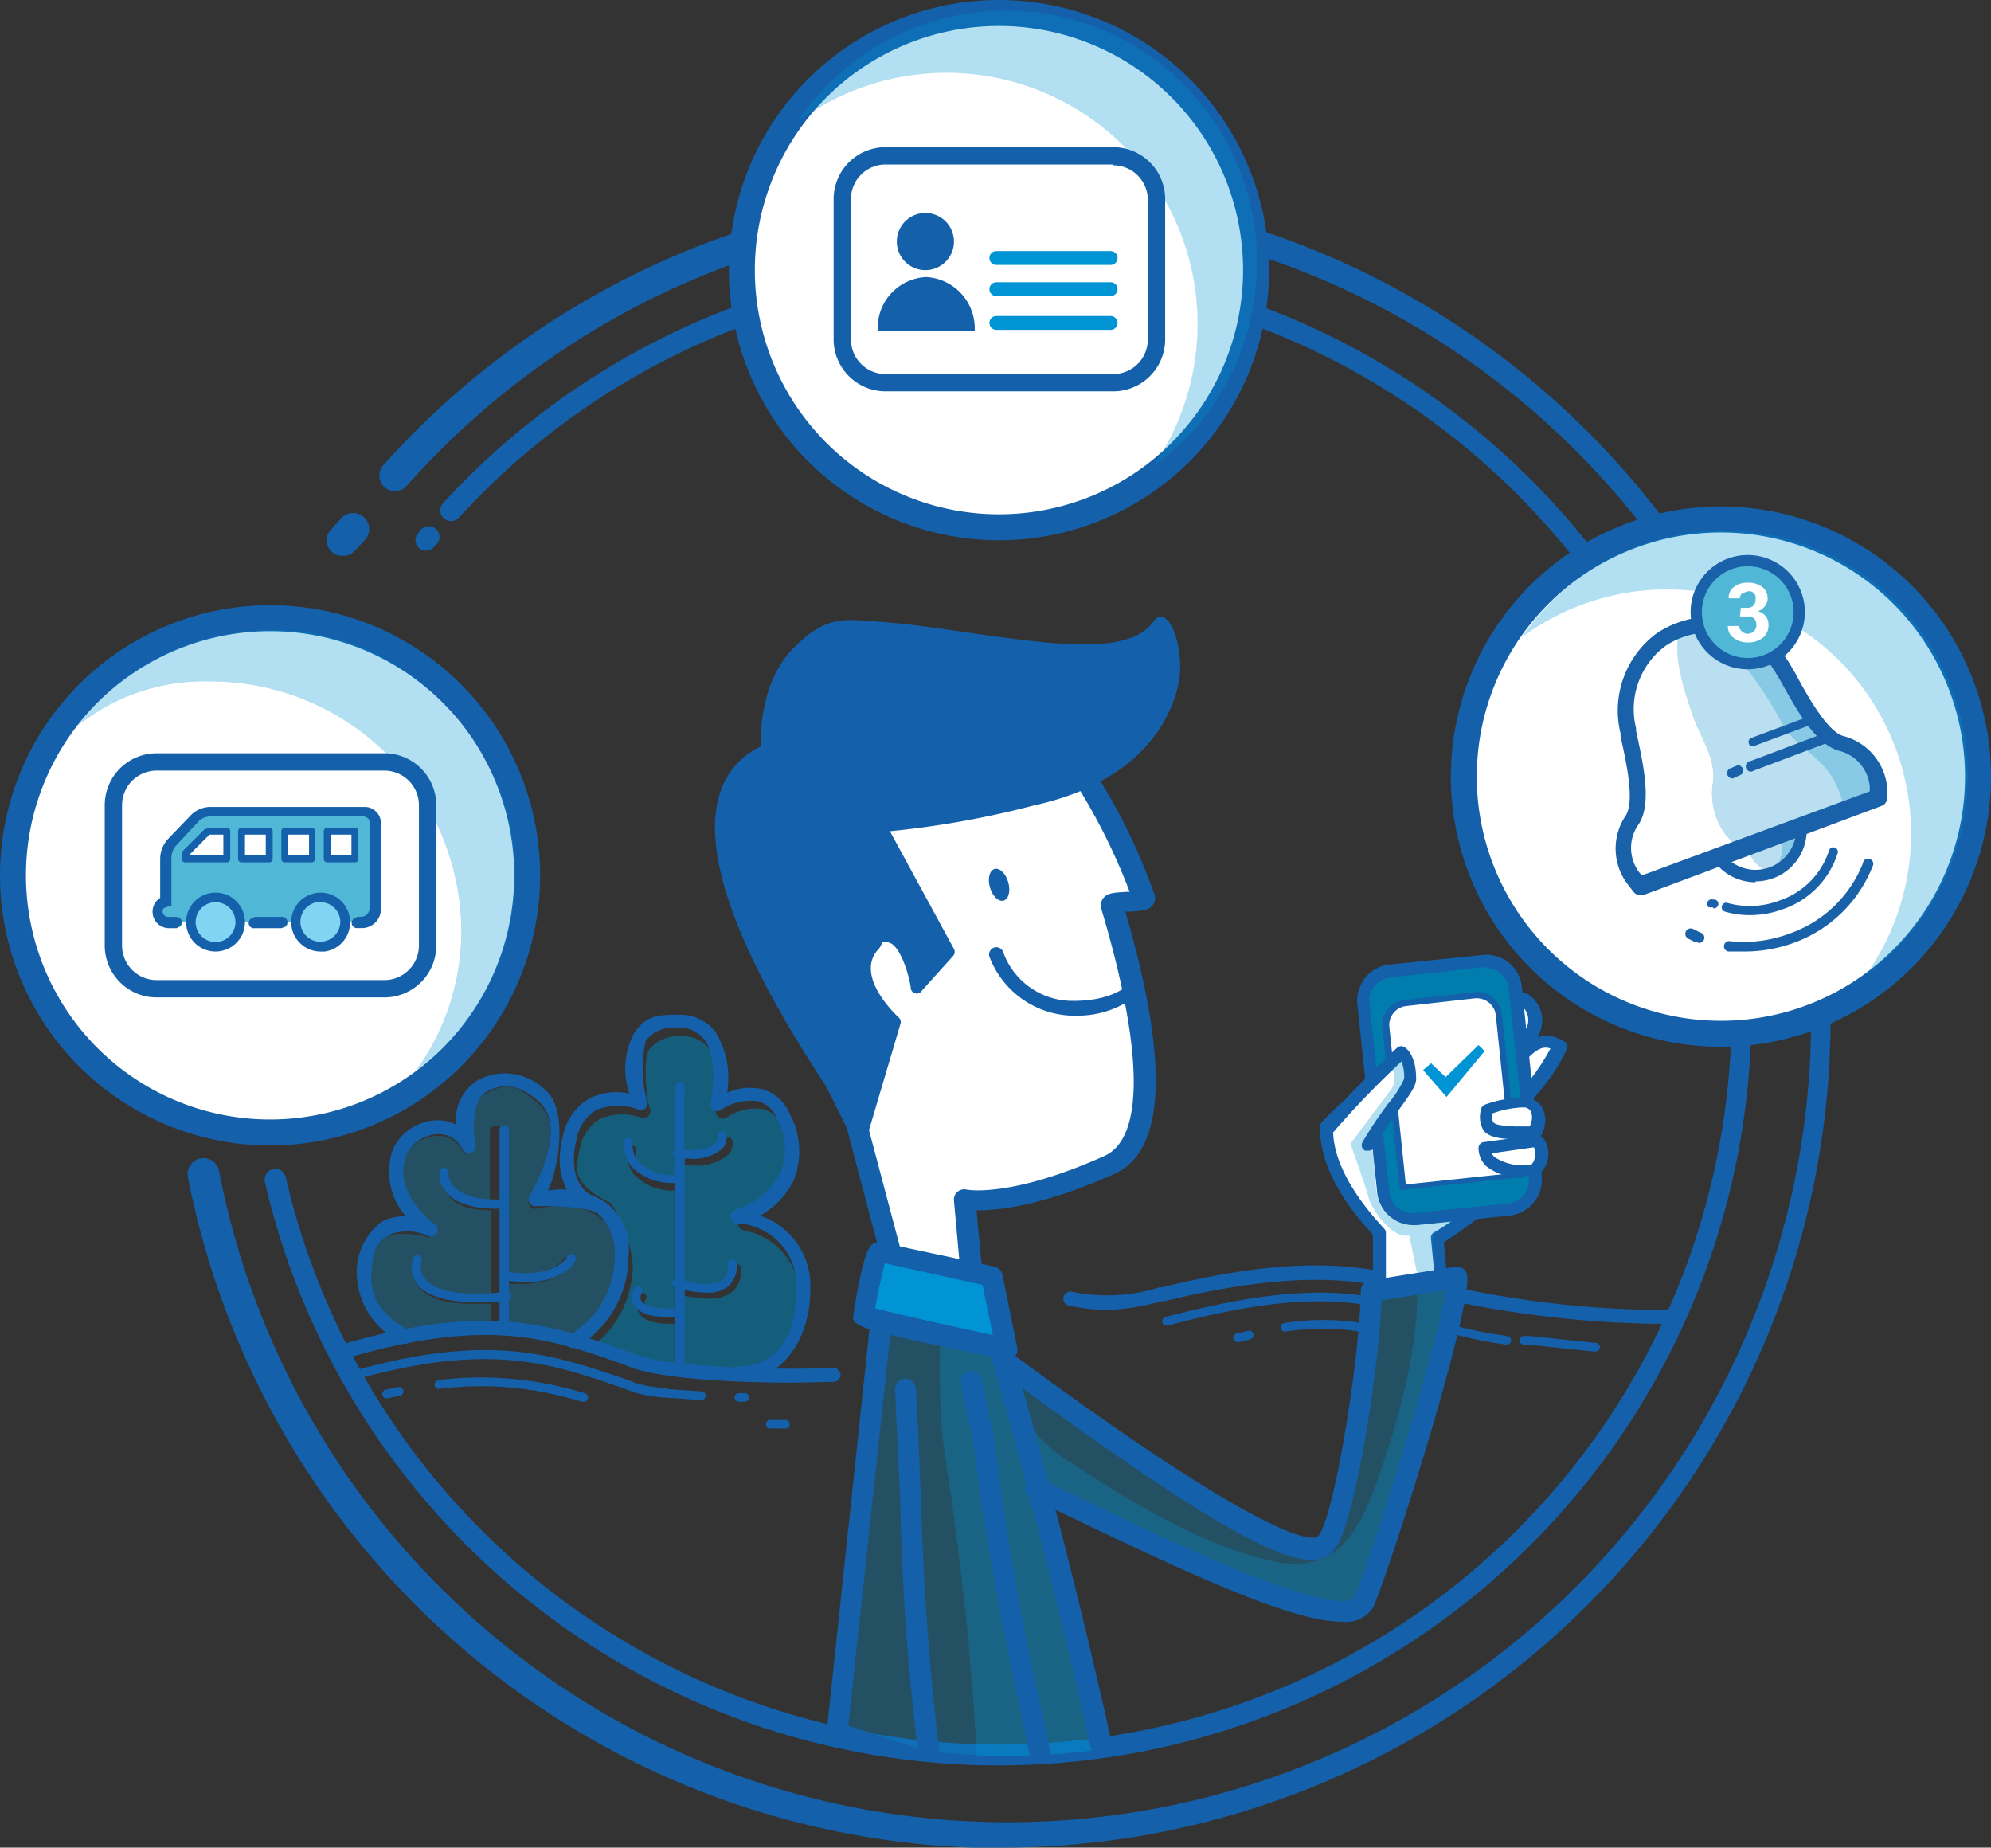 <svg xmlns="http://www.w3.org/2000/svg" xmlns:xlink="http://www.w3.org/1999/xlink" width="131.808" height="122.295" viewBox="0 0 131.808 122.295">
  <rect x="0" y="0" width="131.808" height="122.295" fill="#333333" stroke="none"/>
  <defs>
    <clipPath id="clip-path">
      <path id="Trazado_5845" data-name="Trazado 5845" d="M130.547,77.241c0,27.049-25.273,51.806-52.265,51.119-19.657-.573-48.482-15.989-48.482-49.8C29.8,51.51,54.557,28.3,81.549,28.3" transform="translate(-29.8 -28.3)" fill="none"/>
    </clipPath>
  </defs>
  <g id="INCUCUAI" transform="translate(65.904 61.148)">
    <g id="INCUCUAI-2" data-name="INCUCUAI" transform="translate(-65.904 -61.148)" style="isolation: isolate">
      <g id="Capa_1" data-name="Capa 1">
        <g id="Grupo_12131" data-name="Grupo 12131">
          <g id="Grupo_12081" data-name="Grupo 12081" transform="translate(70.395 83.76)">
            <path id="Trazado_5769" data-name="Trazado 5769" d="M181.14,151.286a70.6,70.6,0,0,1-12.78-1.375h-.344a.466.466,0,1,1,.172-.917h.344a66.244,66.244,0,0,0,13.754,1.375.458.458,0,1,1,0,.917Z" transform="translate(-141.962 -147.423)" fill="#1460aa"/>
            <path id="Trazado_5770" data-name="Trazado 5770" d="M125.738,149.2a11.863,11.863,0,0,1-2.522-.287.466.466,0,0,1,.172-.917,11.461,11.461,0,0,0,5.788-.287h.172c7.45-1.834,11.462-1.6,14.384-1.089a.466.466,0,1,1-.172.917c-2.865-.458-6.705-.688-14.04,1.089h-.172A14.842,14.842,0,0,1,125.738,149.2Z" transform="translate(-122.836 -146.258)" fill="#1460aa"/>
            <path id="Trazado_5771" data-name="Trazado 5771" d="M180.449,155.43h0l-4.355-.458h-.287a.288.288,0,1,1,.057-.573h.344l4.355.458a.287.287,0,1,1,0,.573Z" transform="translate(-145.34 -149.733)" fill="#1460aa"/>
            <path id="Trazado_5772" data-name="Trazado 5772" d="M171.188,154.369h-.057a26.065,26.065,0,0,1-3.209-.63l-.516-.229a.287.287,0,0,1,.229-.516l.516.229a27.628,27.628,0,0,0,3.037.573.288.288,0,1,1-.057.573Z" transform="translate(-141.81 -149.13)" fill="#1460aa"/>
            <path id="Trazado_5773" data-name="Trazado 5773" d="M134.564,151.578a.288.288,0,0,1-.057-.573c5.845-1.547,10.029-1.948,13.582-1.318a.292.292,0,1,1-.115.573c-3.5-.63-7.565-.229-13.353,1.318Z" transform="translate(-127.708 -147.6)" fill="#1460aa"/>
            <path id="Trazado_5774" data-name="Trazado 5774" d="M153.594,153.383h-.057a15.931,15.931,0,0,0-5.272-.057.288.288,0,1,1-.057-.573,16.562,16.562,0,0,1,5.444.057.288.288,0,0,1-.057.573Z" transform="translate(-133.557 -148.947)" fill="#1460aa"/>
            <path id="Trazado_5775" data-name="Trazado 5775" d="M142.764,154.541a.288.288,0,0,1-.057-.573l.745-.172a.292.292,0,1,1,.115.573l-.688.172Z" transform="translate(-131.208 -149.474)" fill="#1460aa"/>
          </g>
          <g id="Grupo_12089" data-name="Grupo 12089" transform="translate(22.07 67.161)">
            <g id="Grupo_12082" data-name="Grupo 12082" transform="translate(16.148 1.433)" opacity="0.6">
              <path id="Trazado_5776" data-name="Trazado 5776" d="M77.7,132.634a.458.458,0,0,1-.115-.86,5.126,5.126,0,0,0,2.923-2.464,4.183,4.183,0,0,0-.229-3.5,2.006,2.006,0,0,0-1.261-1.2,3.486,3.486,0,0,0-2.464.573.458.458,0,0,1-.688-.458s.63-2.808-.516-4.183a2.063,2.063,0,0,0-1.719-.745,2.5,2.5,0,0,0-2.178.86c-.4.573-.229,3.209.057,3.954a.458.458,0,0,1-.573.573,3.782,3.782,0,0,0-2.693.057,2.808,2.808,0,0,0-1.375,1.948,5.272,5.272,0,0,0-.172,1.6c.287,1.261,2.12,1.948,2.235,2.063a9.485,9.485,0,0,1,1.433,4.012,6.877,6.877,0,0,1-2.636,5.444l2.292.745.8.344a9.169,9.169,0,0,0,2.292.458v-3.037h-.287c-1.146,0-1.777-.229-2.063-.745a1.146,1.146,0,0,1-.057-1.089.287.287,0,1,1,.516.229.516.516,0,0,0-.057.516c.115.229.688.516,1.948.458V130a3.419,3.419,0,0,1-2.636-1.032,2.063,2.063,0,0,1-.458-1.719.292.292,0,1,1,.573.115,1.49,1.49,0,0,0,.344,1.261,2.552,2.552,0,0,0,2.235.8v-5.673a.344.344,0,0,1,.63,0v4.012c1.547.057,2.235-.287,2.407-.516a.573.573,0,0,0,.172-.4.3.3,0,0,1,.573-.172,1.032,1.032,0,0,1-.229.917,3.314,3.314,0,0,1-2.464.745h-.516v8.023a3.152,3.152,0,0,0,2.808-.057,1.375,1.375,0,0,0,.4-1.089.292.292,0,1,1,.573-.115,1.834,1.834,0,0,1-.573,1.6,2.407,2.407,0,0,1-1.547.458c-.458,0-1.719-.115-1.719-.287v4.871a21.091,21.091,0,0,0,2.98.172h.458c2.407,0,4.3-1.49,4.3-4.757A4.527,4.527,0,0,0,77.7,132.634Z" transform="translate(-66.69 -119.793)" fill="#007cad"/>
            </g>
            <g id="Grupo_12083" data-name="Grupo 12083" transform="translate(2.219 4.768)" opacity="0.3">
              <path id="Trazado_5777" data-name="Trazado 5777" d="M44.628,141.767a3.954,3.954,0,0,1-2.235-3.84,2.9,2.9,0,0,1,1.318-2.464,5.791,5.791,0,0,1,2.522.057.454.454,0,0,0,.516-.745s-2.808-2.063-1.777-4.585a2.407,2.407,0,0,1,2.006-1.318,1.777,1.777,0,0,1,1.719.974.458.458,0,0,0,.8-.4s-.86-2.522.745-3.381,2.178-.4,3.438.63c2.235,1.834-.516,6.3-.516,6.3a.458.458,0,0,0,.516.688s2.522-.63,4.012.516,1.089,1.49,1.089,2.808a6.019,6.019,0,0,1-3.037,5.1,19.027,19.027,0,0,0-4.3-.745v-2.693h1.146c2.579,0,3.381-1.318,3.438-1.375a.287.287,0,0,0-.057-.4.516.516,0,0,0-.573.115s-.8,1.318-3.954.974v-9.513c0-.172-.344-.287-.458-.287s-.458.115-.458.287v4.7a8.207,8.207,0,0,1-2.751-.86.8.8,0,0,1-.115-.86c.057-.115.057-.287-.057-.344a.229.229,0,0,0-.344.172,1.662,1.662,0,0,0,.344,1.318c.4.573.974,1.2,3.095,1.2h-.115v5.559c-2.522.287-4.241-.344-4.7-.917a1.032,1.032,0,0,1-.057-1.146c.057-.172.057-.287-.057-.344a.229.229,0,0,0-.344.172,1.891,1.891,0,0,0,.344,1.662c.63.8,1.6,1.2,3.61,1.2h1.2v1.318A29.858,29.858,0,0,0,44.628,141.767Z" transform="translate(-42.383 -125.614)" fill="#0094d4"/>
            </g>
            <g id="Grupo_12088" data-name="Grupo 12088">
              <g id="Grupo_12085" data-name="Grupo 12085" transform="translate(14.982)">
                <path id="Trazado_5778" data-name="Trazado 5778" d="M76.543,141.481a.458.458,0,1,1,0-.917c2.407,0,3.782-1.891,3.782-5.158a4.126,4.126,0,0,0-3.84-4.3.462.462,0,0,1-.115-.917,5.126,5.126,0,0,0,2.923-2.464,4.183,4.183,0,0,0-.229-3.5,1.948,1.948,0,0,0-1.261-1.2,3.486,3.486,0,0,0-2.464.573.458.458,0,0,1-.688-.516s.63-2.808-.458-4.183a2.063,2.063,0,0,0-1.719-.745,2.321,2.321,0,0,0-2.12.86,8.168,8.168,0,0,0,.057,3.9.458.458,0,0,1-.63.63,3.725,3.725,0,0,0-2.693.057,2.808,2.808,0,0,0-1.318,1.948c-.63,2.579.63,3.438.688,3.5a.462.462,0,1,1-.458.8c-.057-.057-1.948-1.2-1.146-4.47a3.725,3.725,0,0,1,1.834-2.579,4.126,4.126,0,0,1,2.579-.287,5.072,5.072,0,0,1,.287-3.954c.8-1.2,1.547-1.261,2.923-1.261a2.98,2.98,0,0,1,2.464,1.089,5.9,5.9,0,0,1,.8,4.069,3.725,3.725,0,0,1,2.35-.229,2.865,2.865,0,0,1,1.834,1.719,5.187,5.187,0,0,1,.229,4.3,5.444,5.444,0,0,1-2.235,2.35,4.881,4.881,0,0,1,3.324,4.928C81.243,138.673,79.466,141.481,76.543,141.481Z" transform="translate(-64.654 -117.293)" fill="#1460aa"/>
                <g id="Grupo_12084" data-name="Grupo 12084" transform="translate(4.25 4.446)">
                  <path id="Trazado_5779" data-name="Trazado 5779" d="M78.287,144.277A.287.287,0,0,1,78,143.99V125.365a.315.315,0,1,1,.63,0v18.568a.287.287,0,0,1-.344.344Z" transform="translate(-74.602 -125.05)" fill="#1460aa"/>
                  <path id="Trazado_5780" data-name="Trazado 5780" d="M75.641,134.476a3.807,3.807,0,0,1-3.037-1.032,2.235,2.235,0,0,1-.516-1.719.292.292,0,1,1,.573.115,1.662,1.662,0,0,0,.4,1.261,3.246,3.246,0,0,0,2.579.86.287.287,0,1,1,0,.573Z" transform="translate(-72.071 -127.799)" fill="#1460aa"/>
                  <path id="Trazado_5781" data-name="Trazado 5781" d="M75.353,150.721c-1.146,0-1.834-.229-2.178-.745a1.146,1.146,0,0,1-.057-1.089.3.3,0,1,1,.516.287.573.573,0,0,0,0,.516c.172.229.63.573,2.35.458a.287.287,0,1,1,0,.573Z" transform="translate(-72.471 -135.162)" fill="#1460aa"/>
                  <path id="Trazado_5782" data-name="Trazado 5782" d="M78.732,132.569h-.745a.287.287,0,0,1,0-.573c1.834.115,2.407-.229,2.579-.458a.458.458,0,0,0,.115-.4.3.3,0,0,1,.573-.172,1.031,1.031,0,0,1-.229.917A2.915,2.915,0,0,1,78.732,132.569Z" transform="translate(-74.474 -127.497)" fill="#1460aa"/>
                  <path id="Trazado_5783" data-name="Trazado 5783" d="M79.947,147.731a6.821,6.821,0,0,1-2.006-.344.3.3,0,1,1,.172-.573c1.433.458,2.407.458,2.923.057a1.261,1.261,0,0,0,.344-1.032.292.292,0,0,1,.573-.115,1.834,1.834,0,0,1-.573,1.6A2.178,2.178,0,0,1,79.947,147.731Z" transform="translate(-74.486 -133.776)" fill="#1460aa"/>
                </g>
              </g>
              <g id="Grupo_12087" data-name="Grupo 12087" transform="translate(1.52 3.875)">
                <path id="Trazado_5784" data-name="Trazado 5784" d="M55.512,142.247a.458.458,0,0,1-.229-.86,6.075,6.075,0,0,0,2.98-5.215,3.455,3.455,0,0,0-1.089-2.808c-.688-.573-3.954-.516-4.012-.516a.458.458,0,0,1-.516-.688c0-.057,2.751-4.47.516-6.3-1.2-1.032-2.235-1.2-3.381-.573s-.8,3.324-.745,3.381a.474.474,0,1,1-.86.4,1.719,1.719,0,0,0-1.719-.974,2.407,2.407,0,0,0-1.948,1.318c-1.032,2.522,1.719,4.527,1.777,4.585a.462.462,0,1,1-.458.8,3.2,3.2,0,0,0-2.464-.057c-1.032.573-1.089,1.2-1.2,2.464s.344,2.751,2.522,3.9a.462.462,0,0,1-.458.8,5.166,5.166,0,0,1-3.037-4.814,4.188,4.188,0,0,1,1.662-3.209,3.037,3.037,0,0,1,1.6-.344,4.47,4.47,0,0,1-.86-4.47,3.324,3.324,0,0,1,2.751-1.891,2.636,2.636,0,0,1,1.433.287,3.037,3.037,0,0,1,1.49-2.98,3.807,3.807,0,0,1,4.413.688c1.49,1.2.917,5.1.172,6.648a5.42,5.42,0,0,1,3.84.8,3.851,3.851,0,0,1,1.49,3.553,6.992,6.992,0,0,1-3.438,6.017Z" transform="translate(-41.165 -124.054)" fill="#1460aa"/>
                <g id="Grupo_12086" data-name="Grupo 12086" transform="translate(3.659 3.436)">
                  <path id="Trazado_5785" data-name="Trazado 5785" d="M57.987,143.89a.287.287,0,0,1-.287-.287V130.365a.315.315,0,0,1,.63,0V143.6a.287.287,0,0,1-.344.287Z" transform="translate(-51.883 -130.05)" fill="#1460aa"/>
                  <path id="Trazado_5786" data-name="Trazado 5786" d="M51.877,148.207q-3.009,0-3.954-1.2a1.834,1.834,0,0,1-.287-1.662.3.3,0,1,1,.573.172h0a1.261,1.261,0,0,0,.229,1.146c.458.573,1.777,1.261,5.33.86a.317.317,0,1,1,.057.63Z" transform="translate(-47.55 -136.487)" fill="#1460aa"/>
                  <path id="Trazado_5787" data-name="Trazado 5787" d="M59.385,146.846l-1.261-.115a.292.292,0,1,1,.115-.573c3.209.458,4.012-.974,4.012-.974a.3.3,0,1,1,.516.287C62.709,145.586,62.021,146.846,59.385,146.846Z" transform="translate(-51.964 -136.445)" fill="#1460aa"/>
                </g>
              </g>
              <path id="Trazado_5788" data-name="Trazado 5788" d="M54.562,137.663c-2.12,0-3.037-.63-3.438-1.2a1.6,1.6,0,0,1-.344-1.318.3.3,0,0,1,.573.172,1.2,1.2,0,0,0,.344.86c.4.458,1.318.974,3.381.86a.287.287,0,0,1,0,.573Z" transform="translate(-43.738 -124.822)" fill="#1460aa"/>
              <path id="Trazado_5789" data-name="Trazado 5789" d="M69.05,156.747c-4.757,0-8.94-.344-10.717-.974l-.917-.344c-4.757-1.662-8.883-3.037-18.281-.229a.48.48,0,1,1-.287-.917c9.685-2.865,13.926-1.433,18.854.287l.917.344c1.948.688,7.45,1.032,13.009.86h0a.458.458,0,1,1,0,.917Z" transform="translate(-38.512 -132.387)" fill="#1460aa"/>
              <path id="Trazado_5790" data-name="Trazado 5790" d="M85.53,161.573h-.344a.287.287,0,1,1,0-.573h.344a.287.287,0,1,1,0,.573Z" transform="translate(-58.316 -135.952)" fill="#1460aa"/>
              <path id="Trazado_5791" data-name="Trazado 5791" d="M78.871,161.244h0l-2.464-.172a.288.288,0,0,1,.057-.573l2.464.172a.287.287,0,1,1,0,.573Z" transform="translate(-54.579 -135.738)" fill="#1460aa"/>
              <path id="Trazado_5792" data-name="Trazado 5792" d="M61.055,159.165H61a9.745,9.745,0,0,1-1.891-.344l-.917-.344c-4.642-1.6-8.711-2.98-17.651-.458a.292.292,0,1,1-.115-.573c9.112-2.579,13.238-1.146,17.995.458l.917.344a8.94,8.94,0,0,0,1.777.287.287.287,0,1,1,0,.573Z" transform="translate(-39.227 -133.831)" fill="#1460aa"/>
              <path id="Trazado_5793" data-name="Trazado 5793" d="M89.761,164.673h-.974a.287.287,0,1,1,0-.573h.974a.287.287,0,1,1,0,.573Z" transform="translate(-59.853 -137.276)" fill="#1460aa"/>
              <path id="Trazado_5794" data-name="Trazado 5794" d="M64.477,160.97H64.42a23.664,23.664,0,0,0-3.5-.8.292.292,0,1,1,.115-.573,24.245,24.245,0,0,1,3.553.8.288.288,0,0,1-.057.573Z" transform="translate(-47.979 -135.35)" fill="#1460aa"/>
              <path id="Trazado_5795" data-name="Trazado 5795" d="M56.5,160h-.057a21.663,21.663,0,0,0-5.9-.057.292.292,0,1,1-.115-.573,22.35,22.35,0,0,1,6.075.057.288.288,0,0,1-.057.573Z" transform="translate(-43.497 -135.178)" fill="#1460aa"/>
              <path id="Trazado_5796" data-name="Trazado 5796" d="M44.464,161.041a.288.288,0,0,1-.057-.573l.8-.172a.292.292,0,0,1,.115.573l-.8.172Z" transform="translate(-40.918 -135.649)" fill="#1460aa"/>
            </g>
          </g>
          <g id="Grupo_12097" data-name="Grupo 12097">
            <path id="Trazado_5797" data-name="Trazado 5797" d="M75.612,131.7H73.664A54.958,54.958,0,0,1,21.685,87.287a1.051,1.051,0,0,1,2.063-.4A53.179,53.179,0,1,0,36.184,41.555a1.035,1.035,0,1,1-1.547-1.375A54.9,54.9,0,1,1,75.67,131.7Z" transform="translate(-9.25 -9.405)" fill="#1460aa"/>
            <g id="Grupo_12090" data-name="Grupo 12090" transform="translate(0 40.058)">
              <ellipse id="Elipse_378" data-name="Elipse 378" cx="17.02" cy="17.02" rx="17.02" ry="17.02" transform="translate(0.86 0.86)" fill="#fff"/>
              <path id="Trazado_5798" data-name="Trazado 5798" d="M17.88,105.76A17.88,17.88,0,1,1,35.76,87.88,17.88,17.88,0,0,1,17.88,105.76Zm0-34.041A16.161,16.161,0,1,0,34.041,87.88,16.161,16.161,0,0,0,17.88,71.719Z" transform="translate(0 -70)" fill="#1460aa"/>
            </g>
            <path id="Trazado_5799" data-name="Trazado 5799" d="M79.181,129.714a49.858,49.858,0,0,1-48.6-38.626.709.709,0,0,1,1.375-.344A48.482,48.482,0,1,0,43.421,47.134a.709.709,0,1,1-1.032-.974,49.858,49.858,0,1,1,36.792,83.555Z" transform="translate(-13.048 -12.864)" fill="#1460aa"/>
            <path id="Trazado_5800" data-name="Trazado 5800" d="M48.685,62.487a.688.688,0,0,1-.516-1.146l.172-.229a.712.712,0,0,1,1.089.917l-.172.172a.688.688,0,0,1-.573.287Z" transform="translate(-20.49 -26.039)" fill="#1460aa"/>
            <g id="Grupo_12091" data-name="Grupo 12091" transform="translate(48.253)">
              <ellipse id="Elipse_379" data-name="Elipse 379" cx="17.02" cy="17.02" rx="17.02" ry="17.02" transform="translate(0.86 0.802)" fill="#fff"/>
              <path id="Trazado_5801" data-name="Trazado 5801" d="M102.08,35.86a17.88,17.88,0,1,1,17.88-17.88A17.88,17.88,0,0,1,102.08,35.86Zm0-34.041A16.161,16.161,0,1,0,118.241,17.98,16.161,16.161,0,0,0,102.08,1.819Z" transform="translate(-84.2 -0.1)" fill="#1460aa"/>
            </g>
            <g id="Grupo_12092" data-name="Grupo 12092" transform="translate(96.048 33.525)">
              <ellipse id="Elipse_380" data-name="Elipse 380" cx="17.02" cy="17.02" rx="17.02" ry="17.02" transform="translate(0.86 0.86)" fill="#fff"/>
              <path id="Trazado_5802" data-name="Trazado 5802" d="M185.48,94.36a17.88,17.88,0,1,1,17.88-17.88,17.88,17.88,0,0,1-17.88,17.88Zm0-34.041A16.161,16.161,0,1,0,201.641,76.48,16.161,16.161,0,0,0,185.48,60.319Z" transform="translate(-167.6 -58.6)" fill="#1460aa"/>
            </g>
            <path id="Trazado_5803" data-name="Trazado 5803" d="M38.806,62.189A1.032,1.032,0,0,1,38,60.47l.688-.745A1.057,1.057,0,1,1,40.3,61.1l-.688.745A1.032,1.032,0,0,1,38.806,62.189Z" transform="translate(-16.112 -25.398)" fill="#1460aa"/>
            <g id="Grupo_12093" data-name="Grupo 12093" transform="translate(5.158 41.719)" opacity="0.3">
              <path id="Trazado_5804" data-name="Trazado 5804" d="M37.94,88.831c0-7.679-6.762-15.932-15.932-15.932A16.161,16.161,0,0,0,9,79.2a13.392,13.392,0,0,1,8.768-2.923A16.619,16.619,0,0,1,34.387,92.9a15.76,15.76,0,0,1-2.98,9.112A16.027,16.027,0,0,0,37.94,88.831Z" transform="translate(-9 -72.898)" fill="#0094d4"/>
              <path id="Trazado_5805" data-name="Trazado 5805" d="M37.94,88.831c0-7.679-6.762-15.932-15.932-15.932A16.161,16.161,0,0,0,9,79.2a13.392,13.392,0,0,1,8.768-2.923A16.619,16.619,0,0,1,34.387,92.9a15.76,15.76,0,0,1-2.98,9.112A16.027,16.027,0,0,0,37.94,88.831Z" transform="translate(-9 -72.898)" fill="#0094d4"/>
            </g>
            <g id="Grupo_12094" data-name="Grupo 12094" transform="translate(52.781 0.703)" opacity="0.3">
              <path id="Trazado_5806" data-name="Trazado 5806" d="M122.53,18.1A16.619,16.619,0,0,0,92.1,8.7a16.619,16.619,0,0,1,23.554,22.809,16.619,16.619,0,0,0,6.877-13.41Z" transform="translate(-92.1 -1.326)" fill="#0094d4"/>
            </g>
            <g id="Grupo_12095" data-name="Grupo 12095" transform="translate(100.747 35.12)" opacity="0.3">
              <path id="Trazado_5807" data-name="Trazado 5807" d="M205.314,77.554A16.161,16.161,0,0,0,175.8,68.442a16.161,16.161,0,0,1,22.866,22.235A16.161,16.161,0,0,0,205.314,77.554Z" transform="translate(-175.8 -61.383)" fill="#0094d4"/>
            </g>
            <g id="Grupo_12096" data-name="Grupo 12096" transform="translate(58.11 14.098)">
              <path id="Trazado_5808" data-name="Trazado 5808" d="M101.4,35.653h6.418a3.4,3.4,0,0,0-3.209-3.553A3.364,3.364,0,0,0,101.4,35.653Z" transform="translate(-101.4 -27.859)" fill="#1460aa"/>
              <path id="Trazado_5809" data-name="Trazado 5809" d="M107.382,26.591a1.891,1.891,0,1,0-1.891,1.891,1.891,1.891,0,0,0,1.891-1.891Z" transform="translate(-102.339 -24.7)" fill="#1460aa"/>
              <path id="Trazado_5810" data-name="Trazado 5810" d="M114.758,33.617h7.565a.458.458,0,1,0,0-.917h-7.565a.458.458,0,1,0,0,.917Z" transform="translate(-106.907 -28.115)" fill="#0094d4"/>
              <path id="Trazado_5811" data-name="Trazado 5811" d="M114.758,30.017h7.565a.458.458,0,0,0,0-.917h-7.565a.458.458,0,1,0,0,.917Z" transform="translate(-106.907 -26.578)" fill="#0094d4"/>
              <path id="Trazado_5812" data-name="Trazado 5812" d="M114.758,37.517h7.565a.458.458,0,1,0,0-.917h-7.565a.458.458,0,1,0,0,.917Z" transform="translate(-106.907 -29.78)" fill="#0094d4"/>
            </g>
          </g>
          <g id="Grupo_12116" data-name="Grupo 12116" transform="translate(17.078 16.161)" clip-path="url(#clip-path)">
            <g id="Grupo_12115" data-name="Grupo 12115" transform="translate(30.254 24.667)">
              <g id="Grupo_12098" data-name="Grupo 12098" transform="translate(52.093 24.858)">
                <path id="Trazado_5813" data-name="Trazado 5813" d="M175.217,115.5a5.788,5.788,0,0,0-.917.974l.516,2.693a4.184,4.184,0,0,0,1.089-1.49A1.662,1.662,0,0,0,175.217,115.5Z" transform="translate(-173.837 -115.052)" fill="#fff"/>
                <path id="Trazado_5814" data-name="Trazado 5814" d="M174.414,119.235H174.3a.4.4,0,0,1-.287-.344L173.5,116.2a.4.4,0,0,1,.115-.344,6.189,6.189,0,0,1,1.032-1.032.4.4,0,0,1,.458-.057,2.063,2.063,0,0,1,.86,2.693,4.642,4.642,0,0,1-1.2,1.662Zm-.057-2.98.287,1.662a3.61,3.61,0,0,0,.458-.8,1.2,1.2,0,0,0-.229-1.433Z" transform="translate(-173.492 -114.718)" fill="#1460aa"/>
              </g>
              <g id="Grupo_12099" data-name="Grupo 12099" transform="translate(52.728 27.726)">
                <path id="Trazado_5815" data-name="Trazado 5815" d="M178.108,120.669c-1.089-.688-1.834-.172-2.808.974l.115,2.751A12.664,12.664,0,0,0,178.108,120.669Z" transform="translate(-174.899 -119.995)" fill="#fff"/>
                <path id="Trazado_5816" data-name="Trazado 5816" d="M175.116,124.524h-.172a.4.4,0,0,1-.229-.344l-.115-2.751a.4.4,0,0,1,.115-.287c.917-1.089,1.948-1.948,3.381-1.032a.4.4,0,0,1,.172.516,12.952,12.952,0,0,1-2.808,3.84Zm.287-3.037v1.662a13.067,13.067,0,0,0,1.777-2.579c-.458-.172-.974,0-1.777.974Z" transform="translate(-174.6 -119.724)" fill="#1460aa"/>
              </g>
              <g id="Grupo_12103" data-name="Grupo 12103" transform="translate(6.996 42.384)">
                <g id="Grupo_12100" data-name="Grupo 12100" opacity="0.3">
                  <path id="Trazado_5817" data-name="Trazado 5817" d="M97.092,181.06l9.972-.516,6.418-.344c-1.089-5.444-2.636-12.493-4.47-19.829,8.6,4.069,21.147,10.086,21.662,7.565s6.418-19.084,6.189-21.548l-5.673.917c0,4.069-1.719,15.015-2.98,16.619s-14.614-6.992-21.433-12.035c-.516-1.834-1.032-3.668-1.6-5.444,0,0-5.444.745-6.075-1.146l-4.3,35.015Z" transform="translate(-94.8 -145.3)" fill="#0094d4"/>
                </g>
                <g id="Grupo_12101" data-name="Grupo 12101" transform="translate(7.894 1.318)" opacity="0.3">
                  <path id="Trazado_5818" data-name="Trazado 5818" d="M110.48,171.841c.229,2.751.458,5.444.573,8.2h.057c1.948-.057,3.84-.115,5.788-.287l2.12-.115c-1.089-5.158-2.464-11.462-4.126-18.052,8.6,4.069,21.147,10.086,21.662,7.565s6.418-19.084,6.189-21.548l-2.579.4c.172,4.355-1.375,9.57-2.751,13.41s-3.152,5.788-6.82,4.986c-4.7-1.032-9.628-4.069-13.639-6.705-2.98-1.948-4.47-5.272-4.928-8.768l-.974-3.324a18.914,18.914,0,0,1-2.407.172c0,3.782-.287,8.138.287,11.748S110.079,167.715,110.48,171.841Z" transform="translate(-108.575 -147.6)" fill="#0094d4"/>
                </g>
                <g id="Grupo_12102" data-name="Grupo 12102" transform="translate(34.671 45.789)" opacity="0.3">
                  <path id="Trazado_5819" data-name="Trazado 5819" d="M155.3,225.544a2.063,2.063,0,0,0,1.261-.344Z" transform="translate(-155.3 -225.2)" fill="#0094d4"/>
                </g>
              </g>
              <g id="Grupo_12104" data-name="Grupo 12104" transform="translate(40.061 29.197)">
                <path id="Trazado_5820" data-name="Trazado 5820" d="M166.694,129.117c-.8-1.375-1.2-1.49-1.49-6.017-.458-.057-5.9,4.069-6.3,4.355-2.235,1.318-2.292-.115-2.12-1.662-.688-.229-.458-1.547-3.381,1.49-.057,2.292,1.433,4.757,3.5,6.992v3.668l4.069-.63-.287-2.751S164.975,131.982,166.694,129.117Z" transform="translate(-152.881 -122.636)" fill="#fff"/>
                <path id="Trazado_5821" data-name="Trazado 5821" d="M156.453,138l-.286-.115a.4.4,0,0,1-.172-.344v-3.553c-2.35-2.522-3.553-4.986-3.5-7.163a.4.4,0,0,1,.115-.287c2.235-2.35,2.923-2.464,3.61-1.777l.229.172a.4.4,0,0,1,.287.458q-.172,1.461.172,1.719c.229.172.344.172,1.375-.4l1.261-.917c4.413-3.209,4.986-3.553,5.33-3.5a.4.4,0,0,1,.344.4c.229,3.954.573,4.47,1.2,5.444l.229.4a.4.4,0,0,1,0,.458c-1.547,2.579-4.986,4.871-5.96,5.5l.229,2.464a.4.4,0,0,1-.344.458l-4.069.63Zm-3.095-10.946c0,2.407,1.834,4.871,3.381,6.533a.4.4,0,0,1,.115.287v3.209l3.209-.516-.229-2.35a.4.4,0,0,1,.229-.4c.057,0,4.012-2.407,5.731-5.1l-.115-.172c-.688-1.032-1.032-1.6-1.261-5.215-1.032.63-3.324,2.292-4.413,3.095l-1.318.974c-.63.4-1.547.86-2.235.4s-.63-1.318-.573-2.235l-.229-.172c-.115-.057-.344-.287-2.235,1.719ZM164.82,123.1" transform="translate(-152.497 -122.29)" fill="#1460aa"/>
              </g>
              <g id="Grupo_12105" data-name="Grupo 12105" transform="translate(42.515 22.364)">
                <rect id="Rectángulo_1280" data-name="Rectángulo 1280" width="10.086" height="16.493" rx="1.948" transform="matrix(0.994, -0.106, 0.106, 0.994, 0.22, 1.288)" fill="#007cad"/>
                <path id="Trazado_5822" data-name="Trazado 5822" d="M160.458,128.266a2.407,2.407,0,0,1-2.35-2.12l-1.318-12.493a2.407,2.407,0,0,1,2.12-2.636l6.132-.63a2.35,2.35,0,0,1,2.636,2.12L169,125h0a2.407,2.407,0,0,1-2.12,2.636l-6.132.63Zm4.814-17.078H165.1l-6.132.688a1.547,1.547,0,0,0-1.375,1.719l1.318,12.493a1.547,1.547,0,0,0,1.719,1.375l6.132-.63a1.547,1.547,0,0,0,1.375-1.719h0l-1.318-12.493a1.547,1.547,0,0,0-1.547-1.375Z" transform="translate(-156.778 -110.367)" fill="#1460aa"/>
              </g>
              <g id="Grupo_12106" data-name="Grupo 12106" transform="translate(44.179 24.838)">
                <path id="Trazado_5823" data-name="Trazado 5823" d="M167.541,116.352a1.433,1.433,0,0,0-1.6-1.261l-4.585.516a1.433,1.433,0,0,0-1.261,1.6l1.146,10.6,7.45-.8Z" transform="translate(-159.852 -114.852)" fill="#fff"/>
                <path id="Trazado_5824" data-name="Trazado 5824" d="M161.068,127.816a.229.229,0,0,1-.229-.172l-1.146-10.6a1.662,1.662,0,0,1,1.49-1.834l4.585-.516a1.662,1.662,0,0,1,1.834,1.49h0l1.146,10.6a.229.229,0,0,1-.057.172h-.115l-7.45.8Zm4.871-12.722h-.115l-4.585.516a1.261,1.261,0,0,0-1.089,1.375l1.089,10.43,7.049-.745L167.2,116.24a1.261,1.261,0,0,0-1.261-1.146Z" transform="translate(-159.683 -114.683)" fill="#1460aa"/>
              </g>
              <g id="Grupo_12107" data-name="Grupo 12107" transform="translate(40.092 28.411)">
                <path id="Trazado_5825" data-name="Trazado 5825" d="M156.051,127.589c1.146-2.063,2.751-3.725,2.751-4.413a5.166,5.166,0,0,0-.573-1.777,64.017,64.017,0,0,0-4.928,5.1" transform="translate(-152.87 -121.124)" fill="#fff"/>
                <path id="Trazado_5826" data-name="Trazado 5826" d="M155.731,127.842H155.5a.4.4,0,0,1-.172-.573,26.469,26.469,0,0,1,1.719-2.579,6.878,6.878,0,0,0,1.032-1.6,2.808,2.808,0,0,0-.172-1.146,60.121,60.121,0,0,0-4.585,4.757.43.43,0,1,1-.688-.516,65.16,65.16,0,0,1,4.986-5.158.4.4,0,0,1,.458-.057c.115.057.8.516.8,2.12,0,.458-.4,1.032-1.2,2.12a25.448,25.448,0,0,0-1.662,2.522.4.4,0,0,1-.287.115Z" transform="translate(-152.55 -120.918)" fill="#1460aa"/>
              </g>
              <path id="Trazado_5827" data-name="Trazado 5827" d="M168.469,121.2l-2.522,3.037-1.547-1.777.516-.458.974.917,2.178-2.12Z" transform="translate(-117.517 -92.457)" fill="#0094d4"/>
              <path id="Trazado_5828" data-name="Trazado 5828" d="M137.752,169.889c-3.267,0-9.857-3.037-18.682-7.278l-1.891-.917a.7.7,0,0,1,.63-1.261l1.891.917c4.069,1.948,8.654,4.183,12.436,5.616,5.9,2.292,6.418,1.375,6.418,1.375.688-1.318,5.5-16.333,6.075-20.4l-4.241.688c-.172,4.355-1.719,14.671-3.095,16.447s-4.757,1.146-22.407-11.92a.716.716,0,1,1,.86-1.146c18.51,13.7,20.344,12.379,20.459,12.207,1.089-1.375,2.751-11.92,2.808-16.218a.688.688,0,0,1,.573-.688l5.673-.917a.688.688,0,0,1,.8.63c.229,2.693-5.387,20.23-6.247,21.949A2.121,2.121,0,0,1,137.752,169.889Z" transform="translate(-96.257 -103.379)" fill="#1460aa"/>
              <g id="Grupo_12108" data-name="Grupo 12108" transform="translate(50.55 34.293)">
                <path id="Trazado_5829" data-name="Trazado 5829" d="M174.824,133.847c.8-.458.573-2.006.057-1.948l-3.381.458C171.557,133.332,172.589,133.962,174.824,133.847Z" transform="translate(-171.099 -131.487)" fill="#fff"/>
                <path id="Trazado_5830" data-name="Trazado 5830" d="M173.895,134a3.725,3.725,0,0,1-2.579-.745,1.662,1.662,0,0,1-.516-1.2.4.4,0,0,1,.344-.4l3.381-.458c.287-.057.63.115.8.63a1.834,1.834,0,0,1-.63,2.063h-.8Zm.573-.458ZM171.66,132.4l.172.229a3.425,3.425,0,0,0,2.464.516.8.8,0,0,0,.229-.516,1.2,1.2,0,0,0-.057-.63Z" transform="translate(-170.8 -131.182)" fill="#1460aa"/>
              </g>
              <g id="Grupo_12109" data-name="Grupo 12109" transform="translate(50.644 31.835)">
                <path id="Trazado_5831" data-name="Trazado 5831" d="M174.163,127.4a6.591,6.591,0,0,0-2.407.458c-.344,1.777.86,1.433,2.923,1.6C175.2,129.52,175.654,127.4,174.163,127.4Z" transform="translate(-171.277 -127.11)" fill="#fff"/>
                <path id="Trazado_5832" data-name="Trazado 5832" d="M174.365,129.648h-1.089c-.974-.057-1.662-.115-2.063-.573a1.777,1.777,0,0,1-.172-1.433.4.4,0,0,1,.229-.287,6.991,6.991,0,0,1,2.579-.458h0a1.318,1.318,0,0,1,1.261.688,1.948,1.948,0,0,1-.115,1.834A.8.8,0,0,1,174.365,129.648Zm-2.579-1.719a.8.8,0,0,0,.057.573c.172.229.745.229,1.433.287h.974a1.2,1.2,0,0,0,.115-.917.516.516,0,0,0-.516-.344h0A6.476,6.476,0,0,0,171.786,127.929Z" transform="translate(-170.963 -126.893)" fill="#1460aa"/>
              </g>
              <path id="Trazado_5833" data-name="Trazado 5833" d="M114.693,183.087h-.229l-18.51-6.132a.688.688,0,0,1-.458-.745l3.324-31.29a.693.693,0,1,1,1.375-.172c.287.8,3.037.974,5.33.688a.688.688,0,0,1,.745.516c6.132,20.344,9.169,36.161,9.227,36.333a.688.688,0,0,1-.688.8Zm-17.765-7.278,16.906,5.559c-.8-3.954-3.725-17.594-8.768-34.442a10.865,10.865,0,0,1-4.986-.458Z" transform="translate(-88.098 -102.421)" fill="#1460aa"/>
              <g id="Grupo_12110" data-name="Grupo 12110" transform="translate(3.589 8.607)">
                <path id="Trazado_5834" data-name="Trazado 5834" d="M97.909,122.329,90,92.528,109.37,87.6a40.536,40.536,0,0,1,4.757,9.341c.115.287-2.235.115-2.178.4,2.063,6.934,3.725,15.53-.115,17.25-6.648,2.98-9.57,2.292-9.57,2.292l.458,5.158Z" transform="translate(-89.344 -86.891)" fill="#fff"/>
                <path id="Trazado_5835" data-name="Trazado 5835" d="M97.419,122.488a.688.688,0,0,1-.688-.516l-7.851-29.8a.688.688,0,0,1,.516-.86l19.37-4.928a.688.688,0,0,1,.745.287,39.714,39.714,0,0,1,4.871,9.513.8.8,0,0,1-.115.63c-.287.4-.745.4-1.6.458h-.229c2.923,10.029,2.636,15.874-.745,17.364-4.757,2.12-7.679,2.407-9.112,2.407l.4,4.3a.688.688,0,0,1-.63.745l-4.871.287ZM90.371,92.516l7.565,28.539,3.553-.229-.4-4.413a.688.688,0,0,1,.86-.745s2.865.573,9.112-2.235c2.636-1.2,2.579-6.992-.229-16.39a.8.8,0,0,1,.115-.63c.287-.4.745-.4,1.6-.458h.172a40.116,40.116,0,0,0-4.126-8.023Z" transform="translate(-88.855 -86.362)" fill="#1460aa"/>
              </g>
              <g id="Grupo_12111" data-name="Grupo 12111" transform="translate(9.231 11.666)" opacity="0.2" style="mix-blend-mode: multiply;isolation: isolate">
                <path id="Trazado_5836" data-name="Trazado 5836" d="M98.815,91.872,98.7,91.7Z" transform="translate(-98.7 -91.7)" fill="#001f45"/>
              </g>
              <g id="Grupo_12112" data-name="Grupo 12112">
                <path id="Trazado_5837" data-name="Trazado 5837" d="M90.719,102.648c-.057-.344-13.123-18.281-4.3-22.121,0,0-.688-8.768,7.335-8.08s16.333,3.095,18.625-.287c.573-.86,4.241,8.768-8.367,11.576S93.584,85,93.584,85L98.4,93.822l-2.063,2.292s-.86-4.871-2.865-2.693,1.375,5.158,1.375,5.158l-2.292,7.737Z" transform="translate(-82.92 -71.668)" fill="#1460aa"/>
                <path id="Trazado_5838" data-name="Trazado 5838" d="M92.224,106.391a.4.4,0,0,1-.4-.229l-1.834-3.668h0l-.4-.63c-5.616-8.6-7.851-14.9-6.705-18.74a5.1,5.1,0,0,1,2.751-3.209c-.057-1.032.057-4.413,2.178-6.533s3.267-1.891,5.616-1.719,4.069.458,6.075.745c5.673.8,10.6,1.49,12.149-.8a.516.516,0,0,1,.63-.229c.63.229,1.2,1.948,1.089,3.668s-1.547,6.992-9.628,8.768a61.851,61.851,0,0,1-9.57,1.719l4.241,7.794a.4.4,0,0,1-.057.458l-2.063,2.292a.4.4,0,0,1-.745-.229c-.172-1.089-.745-2.693-1.375-2.923s-.458.057-.745.4a1.777,1.777,0,0,0-.516,1.375c.057,1.547,1.834,3.152,1.834,3.152a.4.4,0,0,1,.115.458l-2.292,7.737a.4.4,0,0,1-.344.287Zm-1.433-4.241,1.375,2.693,1.891-6.476a6.509,6.509,0,0,1-1.948-3.553,2.636,2.636,0,0,1,.745-1.948,1.547,1.547,0,0,1,1.6-.63c.974.287,1.547,1.777,1.777,2.751l1.318-1.49-4.413-8.023a.573.573,0,0,1-.458-.344.63.63,0,0,1,.287-.745h.344a.4.4,0,0,1,.287.229l.115.229c.745.057,3.037-.172,9.857-1.719s8.2-4.527,8.768-6.82a6.246,6.246,0,0,0-.229-3.9c-2.006,2.35-6.992,1.662-12.722.86-1.948-.287-4.012-.573-6.017-.745a6.107,6.107,0,0,0-4.986,1.49c-2.235,2.235-1.948,6.132-1.948,6.189a.4.4,0,0,1-.229.4,4.3,4.3,0,0,0-2.522,2.808c-.745,2.464-.172,7.565,6.59,18.052Z" transform="translate(-82.592 -71.342)" fill="#1460aa"/>
              </g>
              <g id="Grupo_12113" data-name="Grupo 12113" transform="translate(18.149 21.874)">
                <path id="Trazado_5839" data-name="Trazado 5839" d="M119.758,113.4a5.1,5.1,0,0,1-4.642-3.381.287.287,0,0,0-.516.172,5.7,5.7,0,0,0,5.1,3.725h.344a5.935,5.935,0,0,0,3.9-1.146c.573-.458-.115-.458-.115-.63A6.878,6.878,0,0,1,119.758,113.4Z" transform="translate(-114.406 -109.677)" fill="#1460aa"/>
                <path id="Trazado_5840" data-name="Trazado 5840" d="M119.9,114.032h-.287a6.05,6.05,0,0,1-5.33-3.9.48.48,0,1,1,.917-.287,4.871,4.871,0,0,0,4.413,3.209h0c2.579.057,3.668-.86,3.954-1.146l.287-.287v.688a2.75,2.75,0,0,1,.057.4v.115h-.057a6.265,6.265,0,0,1-4.069,1.2Zm-5.215-4.012a5.585,5.585,0,0,0,4.928,3.61h.344a5.96,5.96,0,0,0,3.725-1.032v-.115a6.008,6.008,0,0,1-4.012,1.032,5.33,5.33,0,0,1-4.814-3.5H114.8l-.229.172Z" transform="translate(-114.262 -109.512)" fill="#1460aa"/>
              </g>
              <path id="Trazado_5841" data-name="Trazado 5841" d="M105.978,187.4a.688.688,0,0,1-.688-.573,157.554,157.554,0,0,1-1.547-19.427c-.115-2.407-.229-4.871-.344-7.335a.688.688,0,0,1,1.375-.057c.172,2.464.229,4.986.344,7.393a181.454,181.454,0,0,0,1.547,19.313.688.688,0,0,1-.573.8Z" transform="translate(-91.475 -108.914)" fill="#1460aa"/>
              <path id="Trazado_5842" data-name="Trazado 5842" d="M116.662,186.548a.688.688,0,0,1-.688-.573l-.86-4.126c-1.261-6.132-2.579-12.493-3.324-18.912-.287-1.146-.573-2.522-.8-3.668a.7.7,0,1,1,1.375-.287c.229,1.2.516,2.579.8,3.668v.115a185.063,185.063,0,0,0,3.324,18.854l.86,4.126a.688.688,0,0,1-.573.8Z" transform="translate(-94.709 -108.519)" fill="#1460aa"/>
              <g id="Grupo_12114" data-name="Grupo 12114" transform="translate(9.153 41.388)">
                <path id="Trazado_5843" data-name="Trazado 5843" d="M100.774,144.6a25.093,25.093,0,0,0-.974,4.183c-.057.229,9.456,2.235,9.456,2.235l-.974-4.814Z" transform="translate(-99.091 -144.005)" fill="#0094d4"/>
                <path id="Trazado_5844" data-name="Trazado 5844" d="M108.728,151.32h-.115c-10.143-2.063-10.143-2.178-10.029-2.98s.573-3.725,1.089-4.47a.688.688,0,0,1,.745-.287l7.507,1.6a.688.688,0,0,1,.516.516l.974,4.814a.688.688,0,0,1-.688.86Zm-8.711-3.381c1.261.344,4.871,1.146,7.794,1.777l-.688-3.324-6.476-1.433C100.476,145.647,100.189,146.908,100.017,147.939Zm-.057.516Z" transform="translate(-98.563 -143.562)" fill="#1460aa"/>
              </g>
              <ellipse id="Elipse_381" data-name="Elipse 381" cx="0.63" cy="1.089" rx="0.63" ry="1.089" transform="translate(17.903 16.864) rotate(-16.1)" fill="#1460aa"/>
            </g>
          </g>
          <g id="Grupo_12117" data-name="Grupo 12117" transform="translate(89.4 70.202)" opacity="0.3">
            <path id="Trazado_5846" data-name="Trazado 5846" d="M160.126,133.488a2.522,2.522,0,0,1-2.006-1.089c-.573-.745-.458-2.98-.688-3.9,0,0-.057.115-.344.057s-.172-.115-.287-.287.573-1.2.745-1.433c1.433-2.464,2.636-2.693,1.777-4.241l-.573.573a1.261,1.261,0,0,1-.172,1.49L156,128.1s1.032,2.865,1.2,3.553,1.49,2.751,2.693,2.522l.516,2.464,1.146-.172-.115-1.834a.86.86,0,0,1,.4-.8l.974-.63A20.579,20.579,0,0,1,160.126,133.488Z" transform="translate(-156 -122.6)" fill="#0094d4"/>
          </g>
          <path id="Trazado_5847" data-name="Trazado 5847" d="M114.81,18.3A2.292,2.292,0,0,1,117.1,20.6v9.227a2.292,2.292,0,0,1-2.292,2.292H99.738a2.292,2.292,0,0,1-2.292-2.292V20.538a2.292,2.292,0,0,1,2.292-2.292H114.81m0-1.146H99.738A3.438,3.438,0,0,0,96.3,20.538v9.284a3.438,3.438,0,0,0,3.438,3.438H114.81a3.438,3.438,0,0,0,3.438-3.438V20.538A3.438,3.438,0,0,0,114.81,17.1Z" transform="translate(-41.112 -7.358)" fill="#1460aa"/>
          <path id="Trazado_5848" data-name="Trazado 5848" d="M30.61,88.246A2.292,2.292,0,0,1,32.9,90.538v9.284a2.292,2.292,0,0,1-2.292,2.292H15.538a2.292,2.292,0,0,1-2.292-2.292V90.538a2.292,2.292,0,0,1,2.292-2.292H30.61m0-1.146H15.538A3.438,3.438,0,0,0,12.1,90.538v9.284a3.438,3.438,0,0,0,3.438,3.438H30.61a3.438,3.438,0,0,0,3.438-3.438V90.538A3.438,3.438,0,0,0,30.61,87.1Z" transform="translate(-5.166 -37.242)" fill="#1460aa"/>
          <g id="Grupo_12123" data-name="Grupo 12123" transform="translate(10.097 53.411)">
            <path id="Trazado_5849" data-name="Trazado 5849" d="M18.558,101.178H32.083l.458-.573V94.187l-.8-.287-10.717.057-2.35,2.636V99.86l-.573.4Z" transform="translate(-17.824 -93.556)" fill="#51b7d6"/>
            <ellipse id="Elipse_382" data-name="Elipse 382" cx="1.547" cy="1.547" rx="1.547" ry="1.547" transform="translate(2.683 6.075)" fill="#81d5f2"/>
            <ellipse id="Elipse_383" data-name="Elipse 383" cx="1.547" cy="1.547" rx="1.547" ry="1.547" transform="translate(9.56 6.075)" fill="#81d5f2"/>
            <g id="Grupo_12122" data-name="Grupo 12122">
              <path id="Trazado_5850" data-name="Trazado 5850" d="M30.888,106H29.112l-.229.115a.344.344,0,0,0,.229.63h1.777l.287-.115a.344.344,0,0,0,.115-.287h0a.344.344,0,0,0-.4-.344Z" transform="translate(-22.36 -98.718)" fill="#1460aa"/>
              <path id="Trazado_5851" data-name="Trazado 5851" d="M32.393,93.586h0a1.032,1.032,0,0,0-.745-.287h-10.2a1.834,1.834,0,0,0-1.261.516L18.7,95.363a1.948,1.948,0,0,0-.573,1.375v2.579a1.089,1.089,0,0,0,.516,2.006h.573l.229-.115a.365.365,0,0,0-.229-.63H18.64a.365.365,0,0,1-.287-.573l.287-.115h.229V96.681a1.261,1.261,0,0,1,.344-.86l1.433-1.547a1.089,1.089,0,0,1,.8-.344h10.2l.229.115a.344.344,0,0,1,.115.229V100a.573.573,0,0,1-.573.573H31.19l-.229.115a.344.344,0,0,0,.229.63h.229A1.261,1.261,0,0,0,32.737,100V94.331a1.032,1.032,0,0,0-.344-.745Z" transform="translate(-17.619 -93.299)" fill="#1460aa"/>
              <g id="Grupo_12118" data-name="Grupo 12118" transform="translate(11.336 1.376)">
                <path id="Trazado_5852" data-name="Trazado 5852" d="M37.8,97.934V96.1h1.777l.057,1.834H37.8Z" transform="translate(-37.571 -95.871)" fill="#fff"/>
                <path id="Trazado_5853" data-name="Trazado 5853" d="M39.234,96.158v1.375H37.858V96.158h1.375m.229-.458H37.629a.229.229,0,0,0-.229.229v1.834a.229.229,0,0,0,.229.229h1.834a.229.229,0,0,0,.229-.229V95.929a.229.229,0,0,0-.229-.229Z" transform="translate(-37.4 -95.7)" fill="#1460aa"/>
              </g>
              <g id="Grupo_12119" data-name="Grupo 12119" transform="translate(1.936 1.376)">
                <path id="Trazado_5854" data-name="Trazado 5854" d="M21.4,97.977v-.229a.229.229,0,0,1,.057-.172L22.832,96.2h1.261v1.834H21.4Z" transform="translate(-21.169 -95.913)" fill="#fff"/>
                <path id="Trazado_5855" data-name="Trazado 5855" d="M23.75,96.158v1.375H21.457l1.375-1.375h.917m.229-.458H22.833l-.344.115L21.113,97.19a.458.458,0,0,0-.115.344v.229a.229.229,0,0,0,.229.229h2.751a.229.229,0,0,0,.229-.229V95.929A.229.229,0,0,0,23.979,95.7Z" transform="translate(-20.997 -95.7)" fill="#1460aa"/>
              </g>
              <g id="Grupo_12120" data-name="Grupo 12120" transform="translate(8.528 1.376)">
                <path id="Trazado_5856" data-name="Trazado 5856" d="M32.9,97.934V96.1h1.777l.057,1.834H32.9Z" transform="translate(-32.671 -95.871)" fill="#fff"/>
                <path id="Trazado_5857" data-name="Trazado 5857" d="M34.334,96.158v1.375H32.958V96.158h1.375m.229-.458H32.729a.229.229,0,0,0-.229.229v1.834a.229.229,0,0,0,.229.229h1.777a.229.229,0,0,0,.229-.229V95.929a.229.229,0,0,0-.229-.229Z" transform="translate(-32.5 -95.7)" fill="#1460aa"/>
              </g>
              <g id="Grupo_12121" data-name="Grupo 12121" transform="translate(5.663 1.376)">
                <path id="Trazado_5858" data-name="Trazado 5858" d="M27.9,97.934V96.1h1.834v1.834H27.9Z" transform="translate(-27.671 -95.871)" fill="#fff"/>
                <path id="Trazado_5859" data-name="Trazado 5859" d="M29.334,96.158v1.375H27.958V96.158h1.375m.229-.458H27.729a.229.229,0,0,0-.229.229v1.834a.229.229,0,0,0,.229.229h1.834a.229.229,0,0,0,.229-.229V95.929A.229.229,0,0,0,29.563,95.7Z" transform="translate(-27.5 -95.7)" fill="#1460aa"/>
              </g>
              <path id="Trazado_5860" data-name="Trazado 5860" d="M23.448,103.2a1.948,1.948,0,1,0,1.948,1.948A1.948,1.948,0,0,0,23.448,103.2Zm0,3.267a1.318,1.318,0,1,1,1.318-1.318A1.318,1.318,0,0,1,23.448,106.467Z" transform="translate(-19.276 -97.526)" fill="#1460aa"/>
              <path id="Trazado_5861" data-name="Trazado 5861" d="M37.513,104.862a1.948,1.948,0,1,0-1.948,2.235h.287a1.948,1.948,0,0,0,1.662-2.235Zm-.917,1.089a1.318,1.318,0,1,1-1.261-2.12h.229a1.318,1.318,0,0,1,1.318,1.146h0a1.318,1.318,0,0,1-.287.974Z" transform="translate(-24.457 -97.526)" fill="#1460aa"/>
            </g>
          </g>
          <g id="Grupo_12130" data-name="Grupo 12130" transform="translate(106.955 36.734)">
            <g id="Grupo_12127" data-name="Grupo 12127" transform="translate(0 4.108)">
              <path id="Trazado_5862" data-name="Trazado 5862" d="M197.573,104.488h-.287a.3.3,0,0,1,.287-.516h.115a.292.292,0,0,1-.115.573Z" transform="translate(-191.116 -85.272)" fill="#1961a9"/>
              <path id="Trazado_5863" data-name="Trazado 5863" d="M200.688,102.439a5.673,5.673,0,0,1-1.547-.229.3.3,0,1,1,.172-.573,5.5,5.5,0,0,0,3.438-.172,5.158,5.158,0,0,0,3.267-3.324.3.3,0,0,1,.573.172,5.731,5.731,0,0,1-3.61,3.725,6.3,6.3,0,0,1-2.292.4Z" transform="translate(-191.882 -82.708)" fill="#1961a9"/>
              <path id="Trazado_5864" data-name="Trazado 5864" d="M195.434,108.227h-.115l-.458-.229a.359.359,0,0,1,.344-.63l.458.229a.349.349,0,0,1-.115.688Z" transform="translate(-190.065 -86.719)" fill="#1961a9"/>
              <path id="Trazado_5865" data-name="Trazado 5865" d="M200.5,105.422h-1.032a.345.345,0,0,1,.057-.688,8.6,8.6,0,0,0,4.012-.516,8.08,8.08,0,0,0,4.814-4.642.344.344,0,1,1,.63.229,8.825,8.825,0,0,1-5.215,5.043,9.456,9.456,0,0,1-3.267.573Z" transform="translate(-191.976 -83.283)" fill="#1961a9"/>
              <g id="Grupo_12124" data-name="Grupo 12124" transform="translate(4.09 0.405)" opacity="0.3">
                <path id="Trazado_5866" data-name="Trazado 5866" d="M204.561,79.941c-1.318-.4-2.636-2.751-3.553-4.527l-.115-.172a5.788,5.788,0,0,0-5.559-3.152,5.329,5.329,0,0,0-1.375.344c-.573,1.719.287,4.126.8,5.673s1.547,2.808,1.375,4.47A4.585,4.585,0,0,0,197,86.13l.745.8h.287l9.112-3.438v-.573A3.324,3.324,0,0,0,204.561,79.941Z" transform="translate(-193.769 -72.076)" fill="#1393ce"/>
                <path id="Trazado_5867" data-name="Trazado 5867" d="M204.561,79.941c-1.318-.4-2.636-2.751-3.553-4.527l-.115-.172a5.788,5.788,0,0,0-5.559-3.152,5.329,5.329,0,0,0-1.375.344c-.573,1.719.287,4.126.8,5.673s1.547,2.808,1.375,4.47A4.585,4.585,0,0,0,197,86.13l.745.8h.287l9.112-3.438v-.573A3.324,3.324,0,0,0,204.561,79.941Z" transform="translate(-193.769 -72.076)" fill="#1393ce"/>
                <path id="Trazado_5868" data-name="Trazado 5868" d="M201.9,97.218c.229.86,1.2,1.719,2.006,1.49a3.209,3.209,0,0,0,1.547-2.808h0l-3.381,1.261Z" transform="translate(-197.24 -82.247)" fill="#1393ce"/>
              </g>
              <g id="Grupo_12125" data-name="Grupo 12125" transform="translate(5.082 0.634)" opacity="0.3">
                <path id="Trazado_5869" data-name="Trazado 5869" d="M205.128,80.341c-1.318-.4-2.636-2.751-3.553-4.527l-.115-.172A5.788,5.788,0,0,0,195.9,72.49h-.4a11.633,11.633,0,0,1,3.209,2.292,23.662,23.662,0,0,1,2.808,4.241c.917,1.49,2.636,2.12,3.438,3.782a7.049,7.049,0,0,1,.63,1.891l2.178-.8v-.63a3.324,3.324,0,0,0-2.636-2.923Z" transform="translate(-195.5 -72.476)" fill="#1393ce"/>
                <path id="Trazado_5870" data-name="Trazado 5870" d="M206.32,95.8l-1.261.458a2.235,2.235,0,0,1-.86,2.579h.172a3.037,3.037,0,0,0,1.948-2.98Z" transform="translate(-199.214 -82.433)" fill="#1393ce"/>
              </g>
              <g id="Grupo_12126" data-name="Grupo 12126">
                <path id="Trazado_5871" data-name="Trazado 5871" d="M188.426,89.683l-.287-.115-.4-.516a3.668,3.668,0,0,1-.115-4.3c.688-1.032.057-3.725-.344-5.5v-.172a6.132,6.132,0,0,1,2.292-6.361,6.361,6.361,0,0,1,2.808-1.032,6.132,6.132,0,0,1,5.9,3.324l.115.172c.86,1.6,2.178,4.012,3.381,4.355h0a3.668,3.668,0,0,1,2.751,3.267v.688a.344.344,0,0,1-.229.344l-15.76,5.788Zm4.47-17.364h-.458a5.616,5.616,0,0,0-2.464.917,5.444,5.444,0,0,0-2.006,5.673v.172c.458,2.12,1.089,4.757.229,6.017a2.923,2.923,0,0,0,.057,3.438l.287.344,15.244-5.731v-.4a2.923,2.923,0,0,0-2.235-2.636h0c-1.49-.4-2.751-2.751-3.782-4.7l-.115-.172a5.5,5.5,0,0,0-4.757-2.923Z" transform="translate(-186.782 -71.498)" fill="#1961a9"/>
                <path id="Trazado_5872" data-name="Trazado 5872" d="M188.276,89.783a.573.573,0,0,1-.458-.229l-.4-.516a3.9,3.9,0,0,1-.115-4.527c.63-.974,0-3.668-.344-5.272v-.172a6.361,6.361,0,0,1,2.35-6.59,6.59,6.59,0,0,1,2.923-1.089,6.361,6.361,0,0,1,6.132,3.438l.115.172c.8,1.49,2.12,3.9,3.209,4.241a3.9,3.9,0,0,1,2.923,3.381v.688a.573.573,0,0,1-.4.573l-15.76,5.9ZM192.8,71.731h-.516a6.075,6.075,0,0,0-2.693,1.032,5.9,5.9,0,0,0-2.178,6.132v.172c.458,1.891,1.032,4.527.287,5.673a3.439,3.439,0,0,0,.057,4.012l.4.516h.115l15.76-5.9v-.745a3.438,3.438,0,0,0-2.579-3.095c-1.318-.344-2.579-2.693-3.5-4.47l-.115-.172A5.96,5.96,0,0,0,192.8,71.731Zm-4.47,17.307-.344-.458a3.152,3.152,0,0,1-.057-3.725c.8-1.2.229-3.782-.229-5.845v-.172a5.673,5.673,0,0,1,2.006-5.9,5.9,5.9,0,0,1,2.579-.974A5.673,5.673,0,0,1,197.732,75l.115.172c1.032,1.834,2.235,4.183,3.668,4.585a3.152,3.152,0,0,1,2.407,2.865v.573h-.172Zm4.413-16.619h-.458a5.387,5.387,0,0,0-2.35.86,5.215,5.215,0,0,0-1.948,5.444v.172c.458,2.12,1.089,4.814.172,6.189a2.693,2.693,0,0,0,.057,3.209l.172.172,15.072-5.559v-.287a2.693,2.693,0,0,0-2.063-2.407c-1.6-.458-2.865-2.865-3.954-4.814l-.115-.172a5.272,5.272,0,0,0-4.585-2.808Z" transform="translate(-186.632 -71.369)" fill="#1961a9"/>
              </g>
              <path id="Trazado_5873" data-name="Trazado 5873" d="M200.768,99.075a3.381,3.381,0,0,1-2.636-1.261.344.344,0,0,1,.057-.516h0a.344.344,0,0,1,.516.057h.057a2.693,2.693,0,0,0,4.7-1.834.345.345,0,1,1,.688-.057,3.381,3.381,0,0,1-3.381,3.553Z" transform="translate(-191.503 -81.521)" fill="#1961a9"/>
              <path id="Trazado_5874" data-name="Trazado 5874" d="M202.34,84.769a.292.292,0,0,1-.115-.573l3.84-1.433a.287.287,0,1,1,.229.516l-3.84,1.433Z" transform="translate(-193.189 -76.213)" fill="#1961a9"/>
              <path id="Trazado_5875" data-name="Trazado 5875" d="M199.9,89.358a.349.349,0,0,1-.115-.688l.4-.172a.344.344,0,0,1,.229.63l-.4.172Z" transform="translate(-192.122 -78.681)" fill="#1961a9"/>
              <path id="Trazado_5876" data-name="Trazado 5876" d="M202.1,87.2a.349.349,0,1,1-.115-.688l5.158-1.948a.344.344,0,1,1,.229.63l-5.158,1.948Z" transform="translate(-193.062 -76.977)" fill="#1961a9"/>
            </g>
            <g id="Grupo_12129" data-name="Grupo 12129" transform="translate(4.967)">
              <g id="Grupo_12128" data-name="Grupo 12128">
                <ellipse id="Elipse_384" data-name="Elipse 384" cx="3.381" cy="3.381" rx="3.381" ry="3.381" transform="translate(0.401 0.458)" fill="#51b7d6"/>
                <path id="Trazado_5877" data-name="Trazado 5877" d="M199.082,71.765a3.782,3.782,0,1,1,3.782-3.782A3.782,3.782,0,0,1,199.082,71.765Zm0-6.82a3.037,3.037,0,1,0,3.037,3.037A3.037,3.037,0,0,0,199.082,64.945Z" transform="translate(-195.3 -64.2)" fill="#1961a9"/>
              </g>
              <path id="Trazado_5878" data-name="Trazado 5878" d="M200.459,69.06h.458a.516.516,0,0,0,.4-.172.573.573,0,0,0,.115-.4.43.43,0,0,0-.516-.516l-.344.115a.4.4,0,0,0-.172.344h-.745a.86.86,0,0,1,.344-.745,1.376,1.376,0,0,1,.917-.287,1.49,1.49,0,0,1,.974.287.974.974,0,0,1,.344.8.8.8,0,0,1-.172.458,1.089,1.089,0,0,1-.458.344.974.974,0,0,1,.516.344.917.917,0,0,1,.172.573,1.031,1.031,0,0,1-.4.86,1.547,1.547,0,0,1-.974.287,1.49,1.49,0,0,1-.917-.287.917.917,0,0,1-.4-.8h.745a.459.459,0,0,0,.172.344.554.554,0,0,0,.8,0,.516.516,0,0,0,.172-.4.573.573,0,0,0-.172-.458.63.63,0,0,0-.458-.115H200.4Z" transform="translate(-197.135 -65.564)" fill="#fff"/>
            </g>
          </g>
        </g>
      </g>
    </g>
  </g>
</svg>
